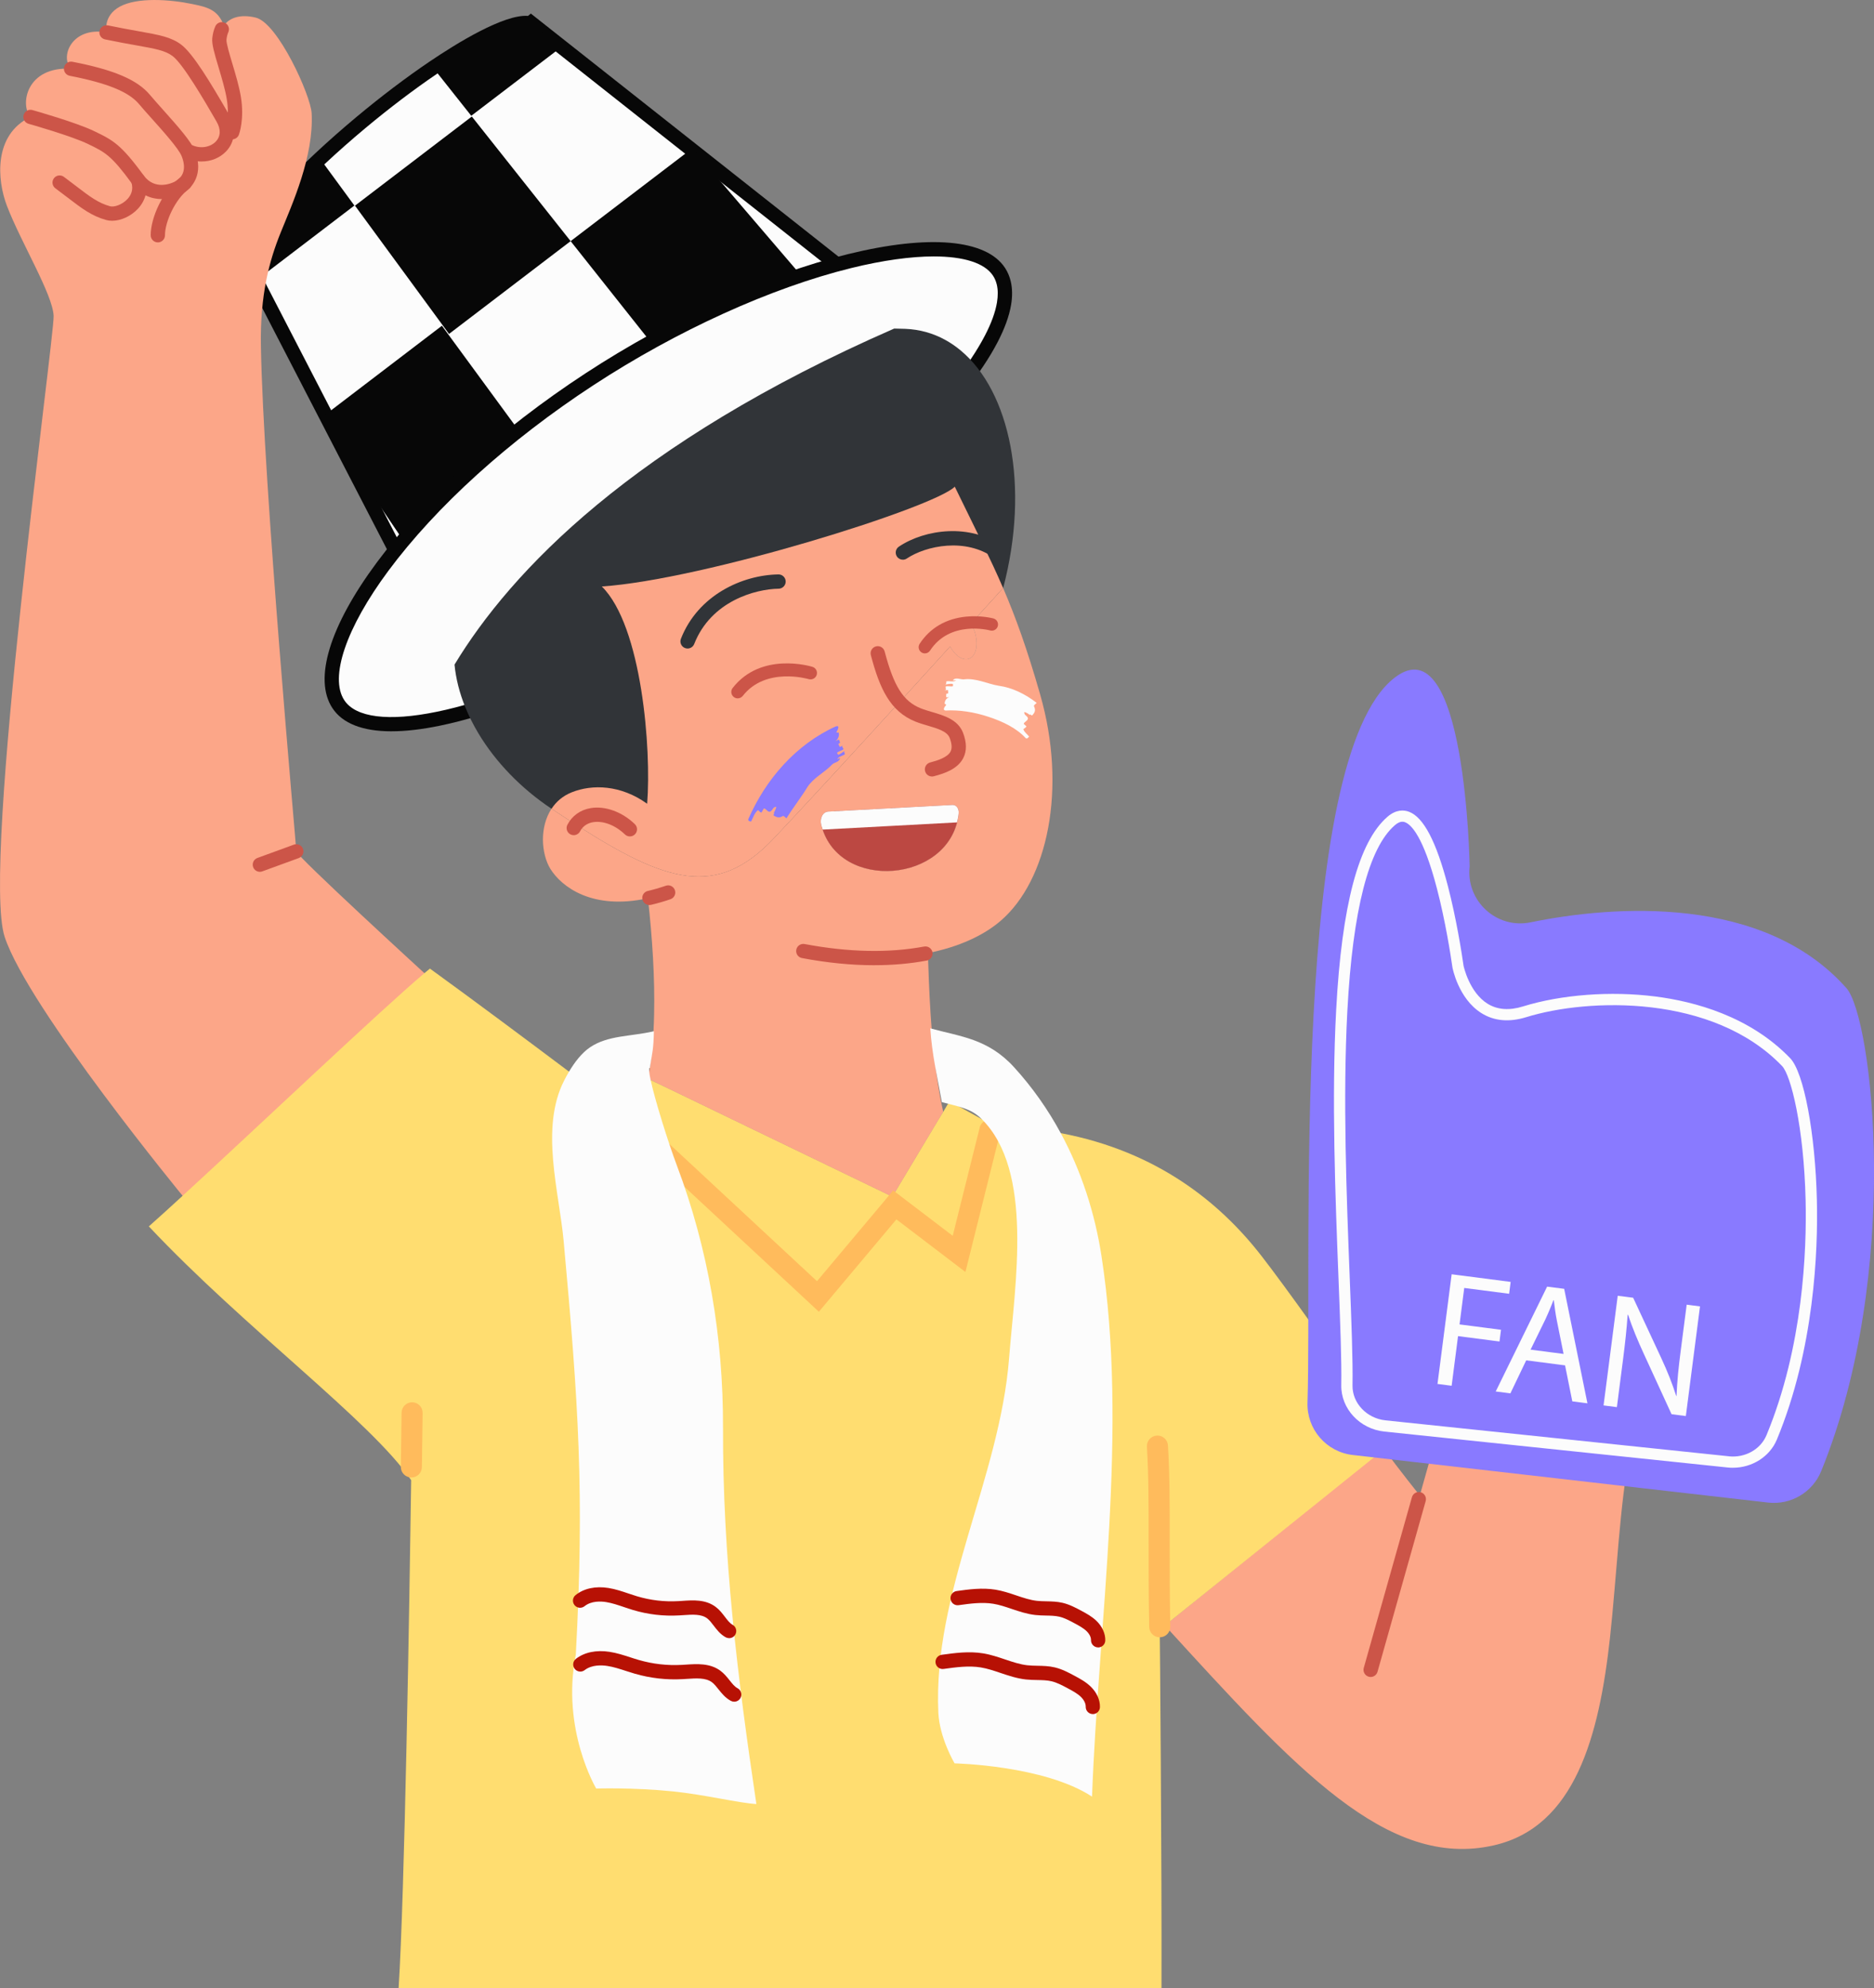 <svg xmlns="http://www.w3.org/2000/svg" width="1018.33" height="1080" viewBox="0 0 1018.33 1080"><rect x="0" y="0" width="1018.33" height="1080" fill="#808080" stroke="none"/><g id="a"/><g id="b"><g id="c"><g id="d"><g><path d="M458.49 146.6 232.52 333l-43.05-83.27-12.66-24.5-37.66-72.85-.72-1.4c-5.19 1.31-8.85 1.05-10.55-.98-5.93-7.1 13.77-33.72 46.01-63.83 6.9-6.45 14.38-13.06 22.3-19.67 13.61-11.36 26.98-21.42 39.2-29.7 24.73-16.75 44.77-26.15 52.65-24.07l.46-.38 16.63 13.14 70.39 55.58 3.31 2.61h0l79.66 62.92z" fill="#fcfcfc"/><path d="M231.29 339.05l-94.95-183.68c-5.3.82-9.14-.14-11.42-2.88-4.33-5.18-1.62-14.1 8.53-28.06 8.55-11.77 21.63-25.99 37.81-41.1 7.1-6.63 14.66-13.3 22.46-19.81 13.22-11.03 26.88-21.38 39.51-29.93 14.77-10 40.62-25.97 53.69-24.95l1.54-1.27 176.22 139.17-233.38 192.51zm-90.82-192.57 93.3 180.48 218.55-180.28L287.69 16.66l-.65-.17c-5.27-1.39-22.62 5.34-49.48 23.53-12.42 8.42-25.87 18.61-38.89 29.47-7.69 6.42-15.14 12.99-22.13 19.52-15.6 14.57-28.68 28.77-36.83 39.99-10.65 14.66-8.88 18.49-8.85 18.52.2.24 1.91.89 6.62-.3l2.98-.75z" fill="#070707"/></g><g><path d="M192.57 111.65l-53.41 40.74-.72-1.4c-5.19 1.31-8.85 1.05-10.55-.98-5.93-7.1 13.77-33.72 46.01-63.83l18.68 25.48z" fill="#070707"/><path d="M310.08 130.98 244 181.38 192.9 111.71 256.39 63.29l53.69 67.69z" fill="#070707"/><path d="M295.28 252.15 226.57 304.56l-52.34-77.35L240.14 176.94 295.28 252.15z" fill="#070707"/><path d="M437.25 151.89 368.35 204.44 310.08 130.98 376.16 80.58 437.25 151.89z" fill="#070707"/><path d="M305.13 25.49l-49.05 37.41-20.69-26.09c24.73-16.75 44.77-26.15 52.65-24.07l.46-.38 16.63 13.14z" fill="#070707"/></g><g><path d="M545.59 164.95c-.96 5.71-3.3 12.12-6.92 19.07-16.63 32.08-60.14 75.79-118.38 117.07-7.46 5.28-15.17 10.54-23.09 15.72-15.44 10.1-30.8 19.34-45.79 27.63-15.93 8.8-31.44 16.55-46.2 23.12-16.34 7.28-31.77 13.12-45.85 17.39-7.43 2.26-14.48 4.08-21.1 5.44-27.28 5.63-46.98 3.45-54.44-7.96-18.69-28.58 37.34-111.59 136.49-176.42 99.15-64.83 203.88-86.94 222.58-58.35 1.19 1.82 2.03 3.83 2.55 6.02.81 3.36.84 7.13.15 11.27z" fill="#fcfcfc"/><path d="M212.75 397.23c-15.73.0-26.67-4.26-32.17-12.68-10.26-15.7-1.45-44.51 24.19-79.05 26.56-35.79 66.84-72.28 113.43-102.74 46.19-30.21 98.19-53.8 142.65-64.73 44.01-10.82 75.1-8.08 85.29 7.5 1.42 2.18 2.46 4.61 3.08 7.24.92 3.81.99 8.13.2 12.81-1.02 6.06-3.47 12.86-7.3 20.22-17.3 33.36-62 77.64-119.58 118.45-7.66 5.43-15.47 10.74-23.21 15.8-15.22 9.95-30.71 19.3-46.04 27.78-15.85 8.76-31.49 16.59-46.5 23.27-16.42 7.31-32 13.22-46.3 17.56-7.56 2.3-14.78 4.15-21.44 5.52-9.85 2.03-18.64 3.04-26.29 3.04zM507.45 139.29c-12.42.0-27.65 2.08-44.76 6.28-43.65 10.73-94.77 33.94-140.26 63.69-45.84 29.97-85.41 65.79-111.44 100.87-22.89 30.85-32.06 57.74-23.92 70.18 6.2 9.48 24.1 11.71 50.41 6.28 6.44-1.32 13.42-3.12 20.75-5.35 13.99-4.25 29.26-10.04 45.39-17.22 14.81-6.59 30.25-14.32 45.9-22.97 15.17-8.39 30.49-17.64 45.55-27.48 7.66-5.01 15.39-10.27 22.97-15.64 56.62-40.12 100.42-83.37 117.18-115.69 3.45-6.64 5.65-12.67 6.53-17.93h0c.61-3.65.58-6.91-.09-9.72-.42-1.77-1.1-3.38-2.03-4.81-4.55-6.96-15.98-10.49-32.19-10.49z" fill="#070707"/></g><path d="M545.11 319.43h0s0 0 0 0c0 0-6.85 7.57-17.48 19.29-3.42 3.77-7.23 7.96-11.33 12.47-8.26 9.09-17.7 19.46-27.48 30.18-25.4 27.83-53.13 58.04-68.61 74.34-30.92 32.54-58.56 23.47-107.29-7.77-4.24-2.72-8.64-5.6-13.21-8.64.0.0.0.0.0.0-16.48-10.96-30.35-25.29-39.77-41-2.81-4.7-5.23-9.52-7.2-14.41-3.04-7.53-5.02-15.23-5.75-22.9 30.56-50.49 96.53-120.3 238.91-182.52 2.05.02 4.07.07 6.05.15 7.84.32 15.07 2.38 21.58 5.94 2.94 1.6 5.74 3.51 8.38 5.7 26.93 22.3 37.82 73.7 23.21 129.18z" fill="#313438"/><path d="M565.22 377.19c-7.17-24.91-13.23-41.77-20.12-57.76h0s-3.42 3.78-9.17 10.12c-.35.39-.71.79-1.09 1.2-1.6 1.77-3.37 3.72-5.26 5.81-.45.51-.93 1.03-1.4 1.55-.18.19-.36.4-.55.6.72 1.21 1.36 2.57 1.87 4.04 2.4 6.91 1.07 13.65-2.98 15.06-3.36 1.18-7.52-1.68-10.23-6.62-8.26 9.08-17.69 19.45-27.48 30.17h0c-25.4 27.84-53.13 58.05-68.61 74.34-30.92 32.54-58.57 23.47-107.29-7.77-4.24-2.71-8.64-5.6-13.22-8.64-3.26 4.95-4.66 10.98-4.66 16.78s1.52 11.81 4.06 15.9c6.06 9.75 22.81 22.59 52.98 15.93 2.42 21.41 3.83 43.43 3.37 63.35-.07 3.03-.18 6.01-.34 8.93-.38 7-1.02 13.66-1.97 19.86-.12.73-.23 1.47-.36 2.19-.21 1.25-.44 2.49-.67 3.7l1.44.7 131.37 63.41 27.64-46.13c-.64-2.83-1.23-5.72-1.77-8.66-.71-3.91-1.34-7.88-1.9-11.88.0-.01.0-.03.0-.04-1.15-8.21-1.99-16.54-2.62-24.56-.2-2.55-.38-5.07-.55-7.55-.85-13.09-1.2-24.92-1.5-33.52 16.99-3.36 30.38-9.64 39.58-17.56 25.56-22.01 36.13-71.87 21.42-122.95zm-44.27 64.6c-.02.24-.05.47-.08.71-.02.18-.05.35-.07.53.0.02.0.04.0.06-5.19 36.4-64.61 41.44-74.34 5.64-.06-.22-.12-.44-.18-.66-.86-3.43.74-7.06 3.85-7.23l67.43-3.6c2.16-.12 3.66 2.05 3.4 4.55z" fill="#fca688"/><path d="M484.92 650.04 512.56 603.92 486.23 654.47 352.1 585.94 484.92 650.04z" fill="#fca688"/><path d="M520.95 441.8c-.02.24-.05.47-.09.7-.02.18-.05.35-.07.52.0.02.0.04.0.07-5.19 36.4-64.61 41.44-74.34 5.64-.06-.22-.12-.44-.18-.66-.87-3.43.74-7.06 3.85-7.23l67.43-3.6c2.15-.12 3.66 2.04 3.4 4.55z" fill="#fca688"/><path d="M545.11 319.43h0s0 0 0 0c0 0-6.85 7.57-17.48 19.29.72 1.21 1.36 2.56 1.87 4.03 2.41 6.91 1.07 13.66-2.98 15.07-3.36 1.17-7.53-1.68-10.23-6.62-8.26 9.09-17.7 19.46-27.48 30.18-25.4 27.83-53.13 58.04-68.61 74.34-30.92 32.54-58.56 23.47-107.29-7.77-4.24-2.72-8.64-5.6-13.21-8.64.0.0.0.0.0.0 2.5-3.82 6.1-7 10.99-8.95 11.13-4.45 26.67-4.09 40.97 6.22 2.37-29.47-2.83-96.56-24.63-118.01 55.47-3.77 180.19-42.74 191.8-54.2 5.78 11.87 10.72 21.82 15.15 30.97 4.07 8.42 7.7 16.16 11.13 24.12z" fill="#fca688"/><path d="M342.28 454.33c-.97.0-1.94-.36-2.7-1.09-5.17-4.99-11.78-7.55-17.27-6.65-2.25.37-5.31 1.53-7.1 4.97-.99 1.9-3.33 2.64-5.23 1.65-1.9-.99-2.64-3.33-1.65-5.23 2.56-4.91 7.08-8.12 12.74-9.05 7.85-1.28 17.02 2.07 23.91 8.73 1.54 1.49 1.58 3.94.09 5.48-.76.79-1.77 1.18-2.79 1.18z" fill="#cc5548"/><path d="M373.62 352.26c-.47.0-.95-.09-1.42-.27-1.99-.78-2.98-3.03-2.19-5.03 9.32-23.73 33.33-34.65 52.99-34.95h.06c2.11.0 3.84 1.7 3.88 3.82.03 2.14-1.68 3.9-3.82 3.94-12.74.2-36.74 6.74-45.89 30.03-.6 1.53-2.06 2.46-3.61 2.46z" fill="#313438"/><path d="M506.44 421.78c-1.72.0-3.3-1.16-3.75-2.9-.54-2.07.7-4.19 2.78-4.73 3.97-1.03 9.43-2.77 11.06-5.93.9-1.75.74-4.23-.46-7.38-1.37-3.57-6.47-5.07-11.86-6.66-2.25-.66-4.57-1.35-6.75-2.22-13.72-5.5-19.45-17.89-24.24-36.11-.55-2.07.69-4.19 2.76-4.74 2.07-.55 4.19.69 4.74 2.76 5 18.99 10.13 27.07 19.63 30.88 1.84.74 3.89 1.34 6.06 1.98 6.64 1.96 14.17 4.18 16.91 11.33 2.03 5.3 2.07 9.91.12 13.7-3 5.83-9.77 8.27-16 9.89-.33.09-.66.13-.98.13z" fill="#cc5548"/><path d="M475.08 524.29c-12.41.0-25.54-1.3-39.29-3.89-2.1-.4-3.49-2.42-3.09-4.53.4-2.11 2.43-3.49 4.53-3.09 23.86 4.5 45.71 4.95 64.94 1.36 2.11-.39 4.13 1 4.52 3.1.39 2.11-1 4.13-3.1 4.52-9 1.68-18.52 2.52-28.5 2.52z" fill="#cc5548"/><path d="M520.95 441.8c-.02.24-.05.47-.09.7-.02.18-.05.35-.07.52.0.02.0.04.0.07-5.19 36.4-64.61 41.44-74.34 5.64-.06-.22-.12-.44-.18-.66-.87-3.43.74-7.06 3.85-7.23l67.43-3.6c2.15-.12 3.66 2.04 3.4 4.55z" fill="#bc4842"/><path d="M352.89 491.6c-1.77.0-3.36-1.21-3.78-3.01-.48-2.09.82-4.17 2.91-4.65 3.17-.73 6.47-1.68 9.79-2.83 2.03-.7 4.23.38 4.93 2.4.7 2.03-.38 4.23-2.4 4.93-3.58 1.23-7.14 2.26-10.57 3.05-.29.07-.59.1-.88.1z" fill="#cc5548"/><path d="M490.62 304.02c-1.25.0-2.48-.6-3.23-1.72-1.19-1.78-.71-4.19 1.07-5.38 14.27-9.55 38.92-12.8 56.5-.02 1.73 1.26 2.12 3.69.86 5.42-1.26 1.73-3.69 2.12-5.42.86-15.65-11.38-37.27-6.74-47.63.19-.66.44-1.41.66-2.15.66z" fill="#313438"/><path d="M520.95 441.8c-.02.24-.05.47-.09.7-.02.18-.05.35-.07.52.0.02.0.04.0.07-.19 1.24-.45 2.45-.76 3.62l-72.98 3.91c-.21-.62-.42-1.25-.61-1.9-.06-.22-.12-.44-.18-.66-.87-3.43.74-7.06 3.85-7.23l67.43-3.6c2.15-.12 3.66 2.04 3.4 4.55z" fill="#fcfcfc"/><path d="M911.55 622.2c-10.99-19.48-8.05-32.37 7.76-31.4 15.81.97 38.7 41.41 44.43 55.74 5.73 14.33.65 31.45-18.1 29.73.0.0 17.94 20.09-13.09 28.92 8.6 10.51 1.45 23.81-13.84 27.63 3.82 15.67-8.13 21.65-19.17 25.53.0.0-10.2 12.83-13.79 30.38-5.48 26.81-7.39 69.15-10.88 100.82-5.89 53.51-19.02 102.7-63.02 112.78-58.2 13.34-108.2-42.06-178.88-119.42l118.94-96.03c8.22 11.23 19.61 25.44 19.61 25.44l8.33-29.53h71.88c3.39.0 6.41-2.16 7.5-5.38l11.06-32.55s-8.16-4.29-10.26-9.14c-2.09-4.85.24-19.8 17.92-19.06-13.77-12.72-12.84-19.13-10.74-22.04 2.1-2.9 5.78-8.82 11.39-9.12-10.86-11.08-9.41-20.54-6.26-25.29 3.15-4.75 17-8.55 27.52-5.04 3.53-7.14 11.66-33 11.66-33z" fill="#fca688"/><path d="M161.02 462.44c0-2.49-18-199.65-19.25-274.78-.46-27.45 4.52-45.95 10.76-61.36 6.24-15.4 18.05-41.3 16.82-64.75-.52-9.82-18.33-49.04-30.33-51.97-8.25-2.01-14.23-.06-17.37 4.3-3.28-8.72-8.98-9.99-17.23-11.7-12.37-2.56-29.91-3.71-39.3 1.42-9.39 5.13-7.22 14.02-7.22 14.02-18.89-3.35-25.49 13.21-19.28 19.73-24.39-1.41-27.87 19.63-22.05 26.16C-3.66 73.21-1.6 97.81 3.76 111.8c7.56 19.75 24.9 48.11 25.38 59.77.48 11.66-39.39 298.57-26.61 337.3 12.79 38.74 97.74 141.94 97.74 141.94l131.2-121.42s-70.45-64.47-70.45-66.96z" fill="#fca688"/><path d="M757.59 782.79h-.01l-5.44 4.38h0l-5.56 4.47-112.95 90.77-.64.51-2.78 2.23c.06 2.12 1.15 125.67.94 194.85H216.6c3.32-51.98 5.84-206.61 6.83-276-21.54-31.85-90.85-82.81-142.55-137.85 5.15-4.57 11.38-10.21 18.34-16.61 41.02-37.62 107.66-100.9 131.39-120.92h0c1.1-.94 2.1-1.77 3.01-2.5 23.99 17.37 53.85 39.66 73.83 54.66.59.44 1.17.88 1.74 1.31h0c12.05 9.04 20.09 15.14 20.35 15.34h0l16.56-11.53 2.41-1.68 3.58 1.73 1.44.7 131.37 63.41 27.64-46.13 2.62-4.37.81-1.35 5.47 3.02 11.92 6.58 7.12 3.93c12.83.33 24.76 1.64 35.88 3.74 52.39 9.92 86.58 37.7 109.09 66.67 6.64 8.54 16.24 21.67 26.63 36.15 3.9 5.44 7.91 11.07 11.93 16.73.97 1.37 1.95 2.75 2.92 4.13 11.33 16 22.4 31.83 30.63 43.64z" fill="#ffdd70"/><path d="M126.18 75.68c-.45.0-.91-.08-1.36-.25-2.01-.75-3.02-2.99-2.27-4.99.02-.04 2.32-6.59.69-16.55-.86-5.24-2.75-11.56-4.42-17.13-2.43-8.11-3.79-12.86-3.46-16.04.24-2.34.79-4.49 1.63-6.39.86-1.96 3.15-2.85 5.11-1.98 1.96.86 2.85 3.15 1.98 5.11-.51 1.16-.85 2.52-1.01 4.06-.19 1.79 1.68 8.01 3.18 13.01 1.74 5.8 3.71 12.37 4.65 18.11 1.99 12.14-.95 20.19-1.08 20.52-.58 1.56-2.06 2.52-3.63 2.52z" fill="#cc5548"/><path d="M87.95 108.14c-5.79.0-11.71-2.33-16.06-8.16-11.37-15.6-14.75-17.25-23.78-21.63l-.23-.11c-9.16-4.45-32.14-10.94-32.37-11-2.06-.58-3.26-2.72-2.68-4.78.58-2.06 2.72-3.26 4.78-2.68.97.27 23.89 6.74 33.66 11.49l.23.11c9.72 4.72 14.15 6.87 26.64 24.01 6.04 8.1 14.96 4.21 16.68 3.35 5.1-2.55 6.47-7.52 3.86-13.98-1.65-4.1-10.04-13.45-16.16-20.29-2.62-2.92-5.09-5.68-6.99-7.95-5.56-6.63-17.18-11.37-37.66-15.36-2.1-.41-3.47-2.45-3.07-4.55.41-2.1 2.45-3.47 4.55-3.07C62 37.95 74.6 43.33 81.47 51.53c1.82 2.17 4.25 4.88 6.82 7.76 9.02 10.07 15.57 17.59 17.57 22.56 4.97 12.3-.98 20.52-7.58 23.82-3.1 1.55-6.69 2.47-10.33 2.47z" fill="#cc5548"/><path d="M109.62 87.73c-3.27.0-6.61-.81-9.69-2.47-1.89-1.02-2.59-3.37-1.57-5.25 1.02-1.89 3.37-2.59 5.25-1.57 5.24 2.82 10.82 1.38 13.61-1.51 2.73-2.82 2.89-6.69.44-10.9l-1.01-1.75c-5.11-8.82-17.08-29.47-22.84-33.81-4.04-3.04-9.34-3.99-19.92-5.87-4.5-.8-10.09-1.8-16.8-3.2-2.1-.44-3.44-2.49-3.01-4.59.44-2.1 2.49-3.44 4.59-3.01 6.6 1.37 12.14 2.36 16.58 3.15 11.42 2.04 17.71 3.16 23.23 7.31 6.47 4.87 16.23 21.2 24.88 36.11l1.01 1.74c4.16 7.15 3.55 14.89-1.58 20.19-3.44 3.56-8.22 5.41-13.17 5.41z" fill="#cc5548"/><path d="M60.92 119.92c-1.13.0-2.21-.14-3.23-.42-7.93-2.22-13.12-6.2-20.98-12.21-1.95-1.49-4.17-3.19-6.62-5.01-1.72-1.27-2.08-3.7-.81-5.42 1.27-1.72 3.7-2.08 5.42-.81 2.51 1.86 4.75 3.57 6.72 5.08 7.4 5.66 11.86 9.08 18.36 10.9 2.22.62 6.55-.79 9.45-3.88 1.77-1.88 3.56-5.01 2.09-9.21-.71-2.02.36-4.23 2.38-4.94 2.02-.71 4.23.36 4.94 2.38 2.12 6.05.75 12.28-3.76 17.08-3.78 4.03-9.23 6.46-13.98 6.46z" fill="#cc5548"/><path d="M85.77 131.66c-2.14.0-3.87-1.73-3.88-3.87-.03-9.35 6.45-24.22 16.14-31.45 1.72-1.28 4.15-.93 5.43.79 1.28 1.72.93 4.15-.79 5.43-7.48 5.58-13.04 17.92-13.02 25.22.0 2.14-1.73 3.88-3.87 3.89h-.01z" fill="#cc5548"/><path d="M444.97 712.5 325.66 601.62c-2.31-2.15-2.45-5.77-.3-8.09 2.15-2.31 5.77-2.45 8.09-.3l110.5 102.69 41.41-49.3 32.35 24.65 14.66-58.8c.76-3.07 3.87-4.93 6.94-4.17 3.07.76 4.93 3.87 4.17 6.94l-18.87 75.67-37.5-28.57-42.13 50.16z" fill="#ffbb5c"/><path d="M630.2 889.35c-3.11.0-5.66-2.49-5.72-5.61-.35-17.52-.33-32.93-.32-46.53.02-19.01.04-35.42-.92-51.38-.19-3.15 2.21-5.87 5.37-6.06 3.15-.18 5.87 2.21 6.06 5.37.98 16.3.96 32.88.94 52.08-.01 13.54-.03 28.89.32 46.28.06 3.16-2.45 5.77-5.61 5.84-.04.0-.08.0-.12.0z" fill="#ffbb5c"/><path d="M141.2 473.55c-1.58.0-3.07-.98-3.64-2.55-.73-2.01.3-4.24 2.31-4.97l19.82-7.23c2.01-.73 4.24.3 4.97 2.31.73 2.01-.3 4.24-2.31 4.97l-19.82 7.23c-.44.16-.89.24-1.33.24z" fill="#cc5548"/><path d="M744.81 910.9c-.35.0-.7-.05-1.06-.15-2.06-.58-3.26-2.72-2.68-4.79l26.17-92.71c.58-2.06 2.73-3.26 4.79-2.68 2.06.58 3.26 2.72 2.68 4.79l-26.17 92.71c-.48 1.71-2.04 2.83-3.73 2.83z" fill="#cc5548"/><ellipse cx="902.19" cy="563.71" rx="11.99" ry="8.64" transform="translate(-150.44 717.63) rotate(-40.32)" fill="#fcfcfc"/><path d="M944.81 612.96c-11.76-17.8-23.07-26.2-32.28-22.21-12.5 5.41-1.46 30.58-1.46 30.58l-3.37 10.52-3.93 12.26-2.92 9.11s-13.57-4.15-23.48 1.08c-9.91 5.22-8.48 17.03-7 21.54 1.48 4.52 8.28 9.68 8.28 9.68.0.0-6.64.99-11.39 9.12-4.75 8.13 7.1 21.06 7.1 21.06.0.0-7.62-.16-10.74 6.25-4.5 9.26-.76 16.13 6.71 22.93 9.84-7.63 38.06-66.02 42.16-73.99 4.09-7.97 32.34-57.93 32.34-57.93z" fill="#fca688"/><path d="M924.8 655.91c-1.72.0-3.28-1.15-3.75-2.88-2.34-8.83-12.81-28.37-12.92-28.56-1.01-1.89-.31-4.24 1.58-5.25 1.89-1.01 4.24-.31 5.25 1.58.45.83 11 20.54 13.58 30.24.55 2.07-.68 4.19-2.75 4.74-.33.09-.67.13-1 .13z" fill="#cc5548"/><path d="M223.54 802.54s-.05.0-.08.0c-3.16-.05-5.69-2.64-5.64-5.8.26-18.23.4-29.4.4-29.4.04-3.14 2.59-5.65 5.72-5.65.02.0.05.0.07.0 3.16.04 5.69 2.63 5.65 5.79.0.0-.14 11.18-.4 29.42-.04 3.13-2.6 5.64-5.72 5.64z" fill="#ffbb5c"/><path d="M885.04 756.34c-.5.0-1.02-.1-1.51-.31-.31-.13-7.59-3.23-14.32-7.29-1.83-1.11-2.42-3.49-1.32-5.32 1.11-1.83 3.49-2.42 5.32-1.32 6.26 3.78 13.27 6.75 13.34 6.78 1.97.84 2.89 3.11 2.06 5.08-.63 1.48-2.06 2.37-3.57 2.37z" fill="#cc5548"/><path d="M933.53 674.01c-.84.0-1.69-.27-2.4-.83-9.87-7.78-20.03-12.37-31.07-14.04-2.12-.32-3.58-2.3-3.26-4.41.32-2.12 2.3-3.57 4.41-3.26 12.41 1.87 23.77 6.98 34.72 15.62 1.68 1.33 1.97 3.77.64 5.45-.77.97-1.9 1.48-3.05 1.48z" fill="#cc5548"/><path d="M933.52 709.72c-.71.0-1.42-.19-2.07-.6-.26-.16-26.47-16.51-52.11-18.97-2.13-.2-3.69-2.1-3.49-4.23.21-2.13 2.1-3.7 4.23-3.49 27.5 2.64 54.37 19.42 55.5 20.13 1.81 1.14 2.35 3.54 1.21 5.35-.74 1.17-2 1.81-3.28 1.81z" fill="#cc5548"/><path d="M918.71 736.7c-.58.0-1.17-.13-1.72-.4-8.04-3.99-30.52-14.43-37.89-14.82-2.14-.11-3.78-1.94-3.67-4.08.11-2.14 1.93-3.79 4.08-3.67 10.29.54 37.82 14.08 40.93 15.62 1.92.95 2.7 3.28 1.75 5.2-.68 1.36-2.05 2.15-3.48 2.15z" fill="#cc5548"/><path d="M392.88 775.45c.16-48.9-7.99-97.18-25.11-142.5.0.0.0.0.0-.01-4.46-11.79-11.74-34.89-14.21-46.26.0-.01.0-.03.0-.05-.39-1.79-.66-3.29-.77-4.4-.16-1.44-.06-2.24.36-2.19 1.34-8.79 1.94-9.62 2.18-19.9-.07.02-.14.03-.21.05-12.61 2.89-24.68 2.12-34.39 8.61-4.66 3.11-8.53 8.28-11.52 13.29h0c-.98 1.64-1.86 3.27-2.64 4.8-13.22 25.87-2.74 60.26-.26 87.45 8.04 87.98 11.35 136.7 6.58 224.42-8.04 40.68 11.09 72.74 11.09 72.74.0.0 19.81-.66 41.42 1.52 17.36 1.75 35.99 6.35 45.61 6.89-10.28-69.14-18.34-134.57-18.12-204.45z" fill="#fcfcfc"/><path d="M593.4 975.88c-26.06-17.05-74.68-18.06-74.68-18.06.0.0-8.2-13.76-8.83-27.62-2.97-65.16 33.31-127.44 38.44-192.37 3.2-40.56 13.5-101.98-14.94-130.04-5.79-5.72-12.19-6.63-21.58-9.12-2.66-14.47-5.37-26.05-6.29-40.1 16.21 4.51 31.27 5.5 45.51 21.11 9.97 10.92 18.41 22.95 25.36 35.78 11.17 20.6 18.5 43.22 22.12 66.54 14.66 94.38-1.57 198.74-5.1 293.87z" fill="#fcfcfc"/><path d="M398.97 924.32c-.61.0-1.23-.15-1.81-.45-3-1.59-4.99-4.09-6.75-6.3-1.19-1.5-2.32-2.92-3.59-3.85-3.38-2.47-8.37-2.14-13.65-1.79-.74.05-1.48.1-2.2.14-8.77.49-17.5-.5-25.94-2.93-1.69-.49-3.35-1.03-4.97-1.55-3.43-1.12-6.68-2.17-9.99-2.68-2.94-.46-8.44-.77-12.35 2.25-1.69 1.31-4.13 1-5.44-.7-1.31-1.7-1-4.13.7-5.44 4.59-3.55 11.09-4.9 18.28-3.78 3.93.61 7.62 1.81 11.2 2.97 1.62.53 3.16 1.03 4.72 1.47 7.6 2.19 15.46 3.08 23.36 2.64.7-.04 1.41-.09 2.12-.13 6.14-.4 13.09-.86 18.74 3.27 2.11 1.54 3.69 3.53 5.08 5.28 1.41 1.77 2.74 3.45 4.31 4.27 1.89 1 2.62 3.35 1.62 5.24-.7 1.32-2.04 2.07-3.43 2.07z" fill="#b71104"/><path d="M396.2 889.81c-.63.0-1.27-.16-1.87-.48-2.92-1.61-4.86-4.14-6.56-6.38-1.16-1.51-2.25-2.94-3.47-3.87-3.21-2.45-8-2.12-13.07-1.77-.72.05-1.43.1-2.14.14-8.53.49-17.01-.5-25.21-2.96-1.64-.49-3.25-1.04-4.82-1.57-3.32-1.12-6.45-2.18-9.64-2.7-2.8-.45-8.06-.76-11.78 2.23-1.67 1.34-4.11 1.08-5.45-.59-1.34-1.67-1.08-4.11.59-5.45 4.49-3.62 10.84-4.99 17.88-3.85 3.83.62 7.42 1.83 10.89 3.01 1.57.53 3.05 1.03 4.56 1.48 7.34 2.2 14.92 3.09 22.54 2.65.68-.04 1.36-.09 2.05-.13 5.98-.41 12.77-.88 18.3 3.34 2.05 1.56 3.58 3.57 4.93 5.34 1.36 1.78 2.65 3.47 4.14 4.29 1.88 1.03 2.56 3.39 1.53 5.27-.71 1.28-2.03 2.01-3.4 2.01z" fill="#b71104"/><path d="M593.86 931.05s-.07.0-.1.0c-2.14-.05-3.83-1.83-3.78-3.98.04-1.75-.93-3.71-2.66-5.4-1.88-1.82-4.46-3.21-6.95-4.54-2.91-1.56-5.92-3.18-8.95-3.9-2.44-.58-5.08-.63-7.88-.68-1.99-.04-4.04-.08-6.13-.31-4.85-.54-9.38-2.07-13.75-3.54-3.68-1.24-7.15-2.41-10.7-2.99-6.55-1.07-13.49-.11-20.21.82-2.12.3-4.08-1.19-4.37-3.31-.29-2.12 1.19-4.08 3.31-4.37 6.95-.96 14.82-2.05 22.52-.79 4.18.68 8.11 2.01 11.92 3.29 4.17 1.4 8.11 2.73 12.13 3.18 1.74.19 3.53.23 5.42.27 3.08.06 6.26.12 9.5.89 4.03.95 7.65 2.9 10.84 4.62 2.82 1.51 6.01 3.23 8.67 5.8 3.29 3.19 5.12 7.26 5.02 11.17-.05 2.11-1.78 3.78-3.88 3.78z" fill="#b71104"/><path d="M596.73 894.83s-.07.0-.1.0c-2.14-.05-3.83-1.83-3.78-3.98.04-1.54-.86-3.36-2.42-4.86-1.73-1.68-4.13-2.97-6.44-4.21-2.71-1.46-5.51-2.96-8.31-3.62-2.26-.53-4.71-.58-7.31-.63-1.87-.04-3.79-.08-5.76-.3-4.57-.51-8.81-1.94-12.91-3.32-3.43-1.16-6.67-2.25-9.97-2.78-6.08-.99-12.56-.1-18.83.77-2.13.3-4.08-1.19-4.37-3.31-.29-2.12 1.19-4.08 3.31-4.37 6.52-.9 13.91-1.92 21.14-.74 3.93.64 7.62 1.89 11.19 3.09 3.89 1.31 7.56 2.55 11.3 2.97 1.61.18 3.28.21 5.05.25 2.89.06 5.88.12 8.94.84 3.8.9 7.2 2.73 10.21 4.34 2.65 1.43 5.66 3.04 8.16 5.47 3.13 3.03 4.87 6.91 4.78 10.63-.05 2.11-1.78 3.78-3.88 3.78z" fill="#b71104"/><g><path d="M960.79 816.16l-225.72-25.84c-14.35-1.64-25.04-14-24.58-28.44 2.55-81.01-9.5-349.7 47.3-393.74 38.73-30.04 40.82 102.45 40.82 102.45-2.15 18.75 14.63 34.2 33.11 30.4 45.46-9.33 126.63-15.02 171.63 35.75 14.16 15.97 30.35 154.09-13.71 262.34-4.69 11.52-16.5 18.49-28.85 17.08z" fill="#897aff"/><g><path d="M788.83 692.16l-.06.46-7.64 59.11 7.69.99 3.48-26.96 16.72 2.16 5.81.75.82-6.37-7.85-1.01h0l-14.68-1.9 2.55-19.8.32.04h0l24.07 3.12.83-6.45-32.08-4.15z" fill="#fcfcfc"/><path d="M812.78 755.82l7.96 1.03 8.6-17.94 16.1 2.08h0l5.01.65 1.16 5.76 2.78 13.8 8.22 1.06-2.59-12.74-10.05-49.46-8.34-1.07-.93-.12-27.93 56.95zm18.93-22.71 8.06-16.48c1.01-2.17 1.94-4.34 2.83-6.5h0c.54-1.31 1.06-2.61 1.56-3.9l.18.02c.44 3.57.87 7.21 1.69 11.27l3.62 17.9-4.94-.64-13-1.68z" fill="#fcfcfc"/><path d="M879.07 703.82l-6.31 48.85-1.39 10.72 7.25.94 1.27-9.89 2.01-15.56c1.28-9.9 2.03-17.08 2.56-24.65l.28-.05c2.17 6.83 5.27 14.15 8.57 21.32l11.54 25.11 3.47 7.56 7.77 1 .72-5.6 6.97-53.96-7.24-.94-3.23 24.93c-1.2 9.28-1.96 16.55-2.28 24.6l-.18.06c-2.04-6.46-4.68-13.18-8.2-20.74l-15.19-32.61-8.4-1.08z" fill="#fcfcfc"/></g></g><path d="M941.66 797.26c-.94.0-1.89-.05-2.83-.15l-186.59-19.52c-13.33-1.39-23.6-12.43-23.39-25.11.23-13.63-.58-34.24-1.51-58.11-1.71-43.68-3.83-98.05-1.27-145.78 3.05-57.04 12.18-91.36 27.89-104.94 4.74-4.09 8.96-3.74 11.67-2.73 7.93 2.97 14.84 16.14 21.13 40.27 4.65 17.87 7.52 36.31 8.54 43.4.02.11 3.05 14.47 13.13 20.66 5.29 3.25 11.74 3.73 19.18 1.42 20.83-6.45 47.68-8.47 71.81-5.41 21.37 2.71 51.45 10.74 73.39 33.56 7.4 7.7 13.63 40.81 14.48 77.01.65 27.47-1.32 80.89-21.72 130.07-3.87 9.32-13.43 15.35-23.89 15.35zm-2.2-6.22c8.86.93 17.26-3.79 20.45-11.47 19.97-48.14 21.89-100.6 21.26-127.59-.94-39.89-8.02-67.98-12.78-72.93-37.55-39.06-105.18-37.02-138.99-26.56-9.33 2.89-17.57 2.13-24.48-2.24-12.55-7.94-15.65-24.64-15.67-24.81-1-7-3.83-25.16-8.4-42.73-7.43-28.53-14.06-34.86-17.36-36.09-1.09-.41-2.86-.68-5.54 1.63-14.19 12.26-22.87 46.12-25.79 100.65-2.54 47.45-.42 101.66 1.28 145.21.94 23.96 1.75 44.66 1.52 58.45-.16 9.55 7.72 17.88 17.92 18.94l186.59 19.52z" fill="#fcfcfc"/><path d="M502.56 354.91c-.63.0-1.27-.18-1.84-.55-1.56-1.02-2-3.11-.98-4.67 5.61-8.59 14.36-13.7 25.3-14.75 8.08-.78 14.52.92 14.79.99 1.8.49 2.86 2.34 2.38 4.14-.48 1.8-2.33 2.86-4.13 2.38h0c-.89-.24-21.92-5.59-32.69 10.93-.65.99-1.73 1.53-2.83 1.53z" fill="#cc5548"/><path d="M400.87 379.34c-.75.0-1.51-.24-2.14-.74-1.52-1.19-1.79-3.38-.61-4.9 15.44-19.8 42.23-11.84 43.36-11.49 1.84.57 2.88 2.52 2.31 4.37-.57 1.84-2.52 2.87-4.36 2.31-.33-.1-23.37-6.84-35.8 9.1-.69.88-1.72 1.34-2.76 1.35z" fill="#cc5548"/><g><path d="M452.07 415.33c-.95 1.08-2.1 1.99-3.25 2.96-.58.47-1.19.94-1.81 1.39-.61.47-1.22.95-1.83 1.42-2.46 1.87-4.81 3.95-6.38 6.34-1.76 2.97-3.81 5.76-5.76 8.62l-.75 1.05-.72 1.07c-.49.7-.98 1.41-1.47 2.1-.47.71-.93 1.42-1.39 2.12-.23.35-.46.7-.69 1.04-.22.36-.43.71-.64 1.06-.67-.41-1.37-1.51-2-1.23-2.17 1.31-3.54.54-4.89-.25-.67-.4.92-1.51-.06-1.41.47-.76.99-1.83 1.23-2.56.25-.72.17-1.14-.66-.6-1 .08-1.57 2.56-2.9 2.47-1.33-.07-1.69-1.73-3.03-1.8-.34.53-.95 1.64-1.26 2.19-.99.17-1.74-1.71-2.05-1.15-.8.66-1.47 1.59-2.01 2.68-.55 1.09-1.04 2.29-1.62 3.45-.35-.17-.77-.2-1.08-.34-.31-.14-.52-.4-.39-1.08 4.65-10.59 11-20.69 19.02-29.4 7.99-8.71 17.66-16.01 28.34-20.84 2.54-.9 1.45 1.45.29 3.39.39-.65.94.39 1.33-.26.54 1.06.29 3.35-1.68 4.9.53-.32 1.09-.6 1.64-.9.74.05.55 1.03.93 1.72-.54.29-1.08.57-.89.91.19.34.57 1.03.76 1.37.53-.28 1.59-.84 2.12-1.12-.53.28-1.06.56-.87.9.19.34.56 1.03.74 1.38-.86.86-2.75 1.11-3.57 2.03l.6 1.01c1.21-.24 2.49-1.49 3.53-2-.33.62-.14.96.24 1.64-.67.56-1.48.85-2.28 1.19-.78.36-1.55.76-1.94 1.73.47-.32.96-.6 1.46-.88.0.56-.19.98-.5 1.33-.31.36-.73.63-1.2.88-.93.49-2.07.83-2.64 1.5z" fill="#897aff"/><path d="M523.9 369c3.06-.39 6.39.22 9.58 1.08 3.2.86 6.27 1.94 9.25 2.41 3.61.49 7.19 1.6 10.69 3.2 1.74.81 3.46 1.73 5.12 2.75 1.66 1.03 3.26 2.16 4.79 3.35-.49.61-1.7 1.16-1.45 1.85 1.21 2.48.12 3.66-.89 4.84-.5.58-1.31-1.1-1.37-.13-.65-.54-1.6-1.14-2.28-1.4-.68-.25-1.07-.16-.63.63-.01.48.53.89 1.04 1.34.5.47.96.97.79 1.59-.36 1.23-1.9 1.47-2.26 2.69.37.33 1.12.96 1.47 1.3-.19.9-1.94 1.4-1.6 1.72.47 1.5 1.98 2.49 3.08 3.89-.31.24-.53.59-.8.8-.13.11-.28.18-.45.19-.16.03-.34.0-.55-.09-4.88-5.4-12.35-9.07-20.35-11.68-3.96-1.3-7.93-2.25-11.83-2.82-3.9-.58-7.71-.78-11.42-.57-1.74-.17-.76-1.87.5-3.22-.41.45-.55-.72-.97-.27-.08-.58.05-1.39.46-2.13.41-.74 1.11-1.38 2.11-1.66l-1.52.13c-.55-.34-.12-1.17-.19-1.95.53-.05 1.06-.09 1.03-.48-.03-.39-.09-1.17-.12-1.56-.55.06-1.65.13-2.2.22.55-.08 1.1-.12 1.06-.51-.04-.39-.11-1.17-.15-1.56 1.12-.51 2.89.18 4.01-.24l-.02-1.17c-1.19-.37-2.94.12-4.1.24.55-.44.52-.83.45-1.61.89-.29 1.81-.13 2.72-.07.91.05 1.8.08 2.71-.52h-1.82c.58-.96 1.68-1.1 2.83-.95 1.15.12 2.34.5 3.27.38z" fill="#fcfcfc"/></g></g></g></g></svg>